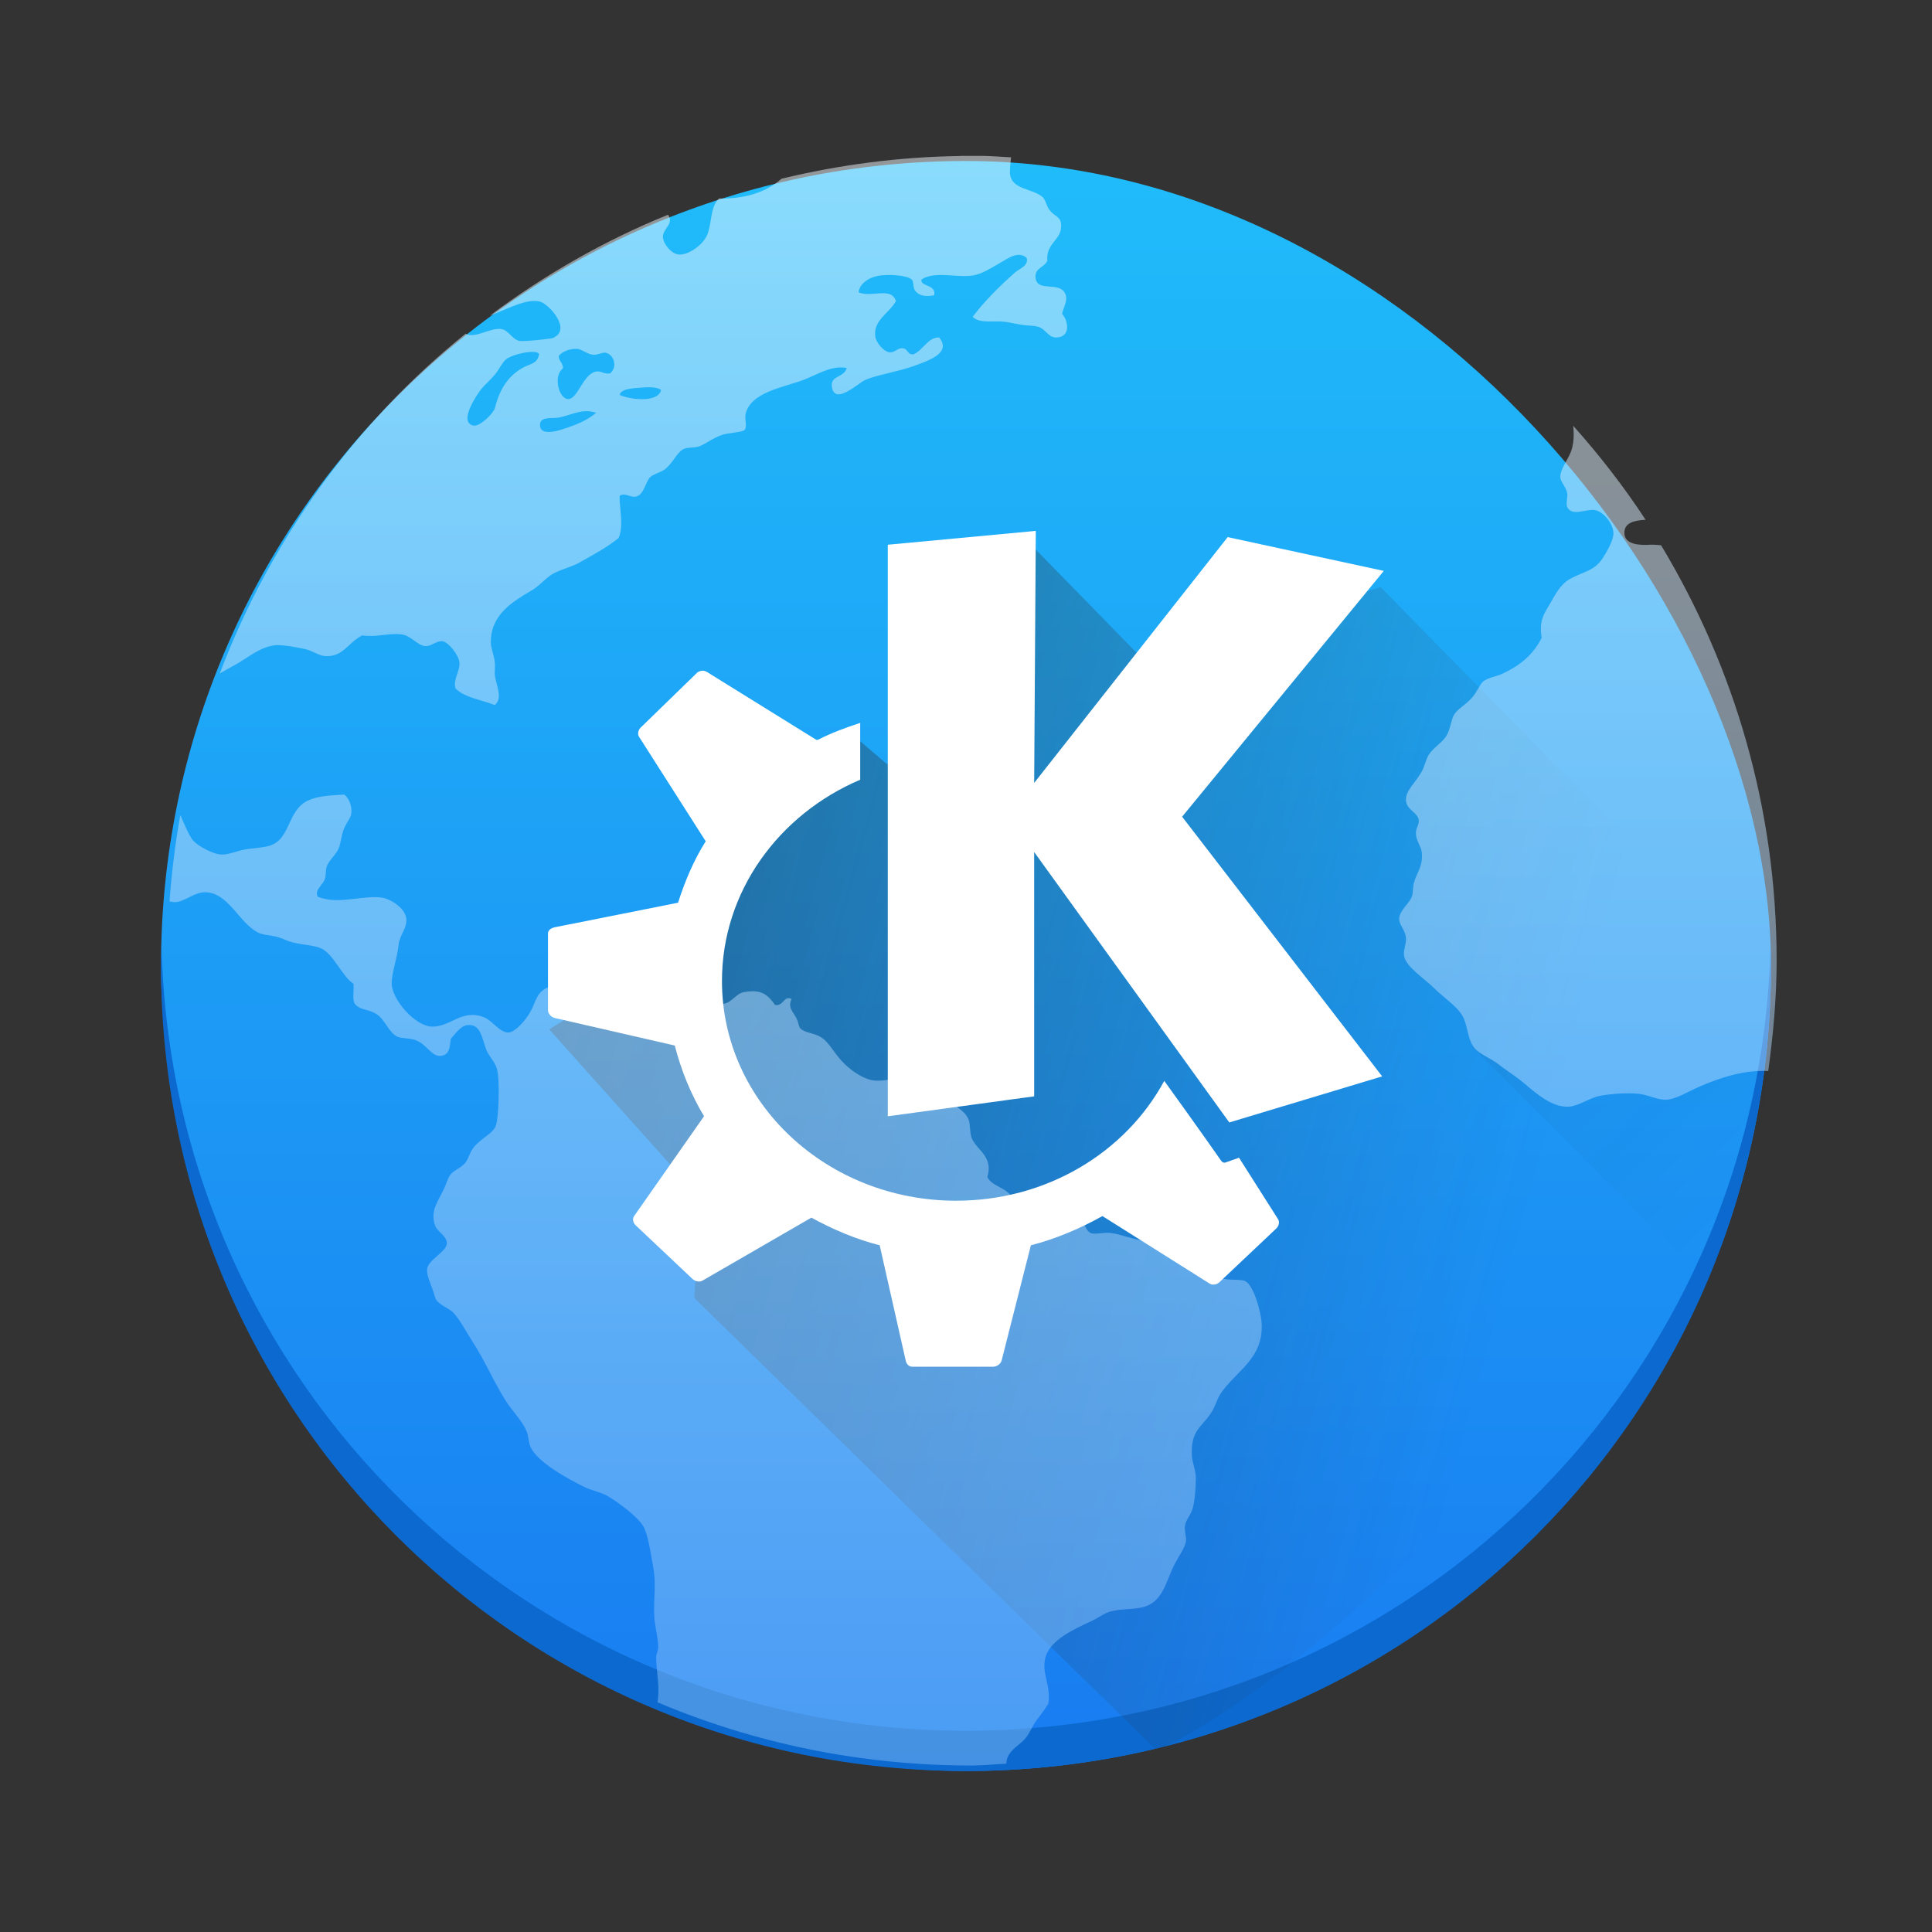 <?xml version="1.0" encoding="UTF-8" standalone="no"?>

<!-- Created with Inkscape (http://www.inkscape.org/) -->
<svg width="48" version="1.1" xmlns="http://www.w3.org/2000/svg" height="48" xmlns:xlink="http://www.w3.org/1999/xlink" xmlns:inkscape="http://www.inkscape.org/namespaces/inkscape">
 <rect width="100%" height="100%" fill="#333333" stroke="none"/>
 <defs id="defs5455">
  <linearGradient inkscape:collect="always" id="linearGradient4222">
   <stop style="stop-color:#292c2f" id="stop4224"/>
   <stop offset="1" style="stop-color:#292c2f;stop-opacity:0" id="stop4226"/>
  </linearGradient>
  <linearGradient inkscape:collect="always" xlink:href="#linearGradient4143" id="linearGradient4174" y1="543.798" y2="503.798" x2="0" gradientUnits="userSpaceOnUse" gradientTransform="matrix(1 0 0 1 -0 0)"/>
  <linearGradient inkscape:collect="always" id="linearGradient4143">
   <stop style="stop-color:#197cf1" id="stop4145"/>
   <stop offset="1" style="stop-color:#20bcfa" id="stop4147"/>
  </linearGradient>
  <linearGradient inkscape:collect="always" xlink:href="#linearGradient4222" id="linearGradient4228" y1="22.676" x1="-8.593" y2="35.042" x2="36.626" gradientUnits="userSpaceOnUse"/>
  <linearGradient inkscape:collect="always" xlink:href="#linearGradient4290" id="linearGradient4161" y1="30" y2="2" x2="0" gradientUnits="userSpaceOnUse" gradientTransform="matrix(1.429 0 0 1.429 385.852 500.803)"/>
  <linearGradient inkscape:collect="always" id="linearGradient4290">
   <stop style="stop-color:#7cbaf8" id="stop4292"/>
   <stop offset="1" style="stop-color:#f4fcff" id="stop4294"/>
  </linearGradient>
  <linearGradient inkscape:collect="always" xlink:href="#linearGradient4227" id="linearGradient4230" y1="12.506" x1="23" y2="19.506" x2="30" gradientUnits="userSpaceOnUse" gradientTransform="matrix(1.429 0 0 1.429 385.852 500.803)"/>
  <linearGradient inkscape:collect="always" id="linearGradient4227">
   <stop style="stop-color:#292c2f" id="stop4229"/>
   <stop offset="1" style="stop-opacity:0" id="stop4231"/>
  </linearGradient>
 </defs>
 <g inkscape:label="Capa 1" inkscape:groupmode="layer" id="layer1" transform="matrix(1 0 0 1 -384.571 -499.798)">
  <rect width="40" x="388.571" y="503.798" rx="20" height="40" style="stroke-opacity:0.55;fill:url(#linearGradient4174);stroke-width:2.8" id="rect4166"/>
  <path style="stroke-opacity:0.55;fill:#0c69cf;stroke-width:2.8" id="rect4775" d="M 4.012 23.5 C 4.008 23.667 4 23.832 4 24 C 4 35.08 12.92 44 24 44 C 35.08 44 44 35.08 44 24 C 44 23.832 43.992 23.667 43.988 23.5 C 43.724 34.347 34.912 43 24 43 C 13.088 43 4.276 34.347 4.012 23.5 z " transform="matrix(1 0 0 1 384.571 499.798)"/>
  <path inkscape:connector-curvature="0" style="fill:url(#linearGradient4228);opacity:0.837" id="rect4216" d="m 34.3,14.587 -5.866,1.831 -2.724,-2.788 -3.668,5.361 -0.684,-0.588 -4.182,4.942 -3.53,2.231 3.758,4.198 -0.154,2.474 11.495,11.248 C 34,41 43,31 44.108,24.571 Z" transform="matrix(1 0 0 1 384.571 499.798)"/>
  <g style="opacity:0.502" id="g4293">
   <path inkscape:connector-curvature="0" style="fill:url(#linearGradient4230);opacity:0.2;fill-rule:evenodd" id="path4219" d="m 427.297,516.291 -6.152,9.514 5.884,5.884 c 1.074,-2.457 1.68,-5.168 1.68,-8.03 0,-2.608 -0.511,-5.088 -1.412,-7.369 z"/>
   <path inkscape:connector-curvature="0" style="fill:url(#linearGradient4161)" id="path34" d="m 408.433,503.674 c -1.532,0.021 -3.016,0.22 -4.445,0.564 -0.376,0.337 -0.931,0.508 -1.554,0.491 -0.223,0.213 -0.171,0.611 -0.293,0.904 -0.102,0.246 -0.463,0.509 -0.709,0.488 -0.182,-0.015 -0.39,-0.271 -0.391,-0.441 -6.6e-4,-0.205 0.284,-0.319 0.128,-0.547 -1.592,0.645 -3.073,1.496 -4.428,2.508 0.363,-0.134 0.764,-0.359 1.094,-0.366 0.054,-6.5e-4 0.104,0.004 0.153,0.017 0.221,0.058 0.805,0.697 0.318,0.904 -0.046,0.02 -0.713,0.092 -0.829,0.072 -0.169,-0.028 -0.27,-0.263 -0.441,-0.293 -0.287,-0.05 -0.651,0.248 -0.898,0.114 -2.725,2.2 -4.841,5.107 -6.108,8.443 0.116,-0.067 0.235,-0.138 0.34,-0.193 0.357,-0.186 0.659,-0.486 1.074,-0.513 0.207,-0.004 0.507,0.056 0.706,0.098 0.184,0.038 0.332,0.161 0.491,0.173 0.451,0.034 0.558,-0.317 0.926,-0.513 0.38,0.054 0.633,-0.064 0.977,-0.025 0.234,0.026 0.403,0.276 0.586,0.29 0.154,0.015 0.289,-0.143 0.438,-0.12 0.144,0.022 0.392,0.337 0.416,0.513 0.03,0.22 -0.161,0.417 -0.098,0.658 0.23,0.234 0.648,0.281 0.977,0.416 0.214,-0.176 0.028,-0.504 0,-0.759 -0.004,-0.112 0.015,-0.212 0,-0.315 -0.02,-0.176 -0.097,-0.338 -0.098,-0.488 -0.004,-0.695 0.561,-1.02 1.027,-1.295 0.202,-0.12 0.361,-0.328 0.536,-0.416 0.247,-0.124 0.431,-0.153 0.636,-0.268 0.37,-0.208 0.687,-0.376 0.977,-0.611 0.134,-0.315 0.015,-0.738 0.025,-1.049 0.134,-0.082 0.249,0.037 0.391,0.025 0.223,-0.047 0.242,-0.362 0.368,-0.488 0.074,-0.072 0.274,-0.124 0.366,-0.195 0.222,-0.175 0.294,-0.438 0.488,-0.513 0.07,-0.028 0.231,-0.021 0.34,-0.05 0.145,-0.038 0.35,-0.209 0.586,-0.29 0.154,-0.054 0.505,-0.064 0.564,-0.123 0.072,-0.074 -10e-5,-0.28 0.025,-0.391 0.118,-0.551 0.949,-0.668 1.44,-0.854 0.344,-0.13 0.696,-0.369 1.074,-0.296 -0.074,0.262 -0.425,0.17 -0.366,0.488 0.082,0.442 0.673,-0.128 0.829,-0.193 0.298,-0.126 0.809,-0.201 1.2,-0.343 0.343,-0.126 0.956,-0.317 0.633,-0.709 -0.269,-0.015 -0.399,0.315 -0.633,0.416 -0.162,0.026 -0.132,-0.135 -0.271,-0.148 -0.132,-0.015 -0.205,0.121 -0.34,0.098 -0.134,-0.022 -0.322,-0.234 -0.343,-0.391 -0.054,-0.408 0.345,-0.575 0.513,-0.879 -0.112,-0.369 -0.621,-0.076 -0.929,-0.22 0.029,-0.22 0.257,-0.371 0.513,-0.413 0.21,-0.035 0.681,-0.017 0.806,0.095 0.072,0.062 0.005,0.216 0.123,0.318 0.124,0.112 0.277,0.102 0.438,0.075 0.058,-0.278 -0.361,-0.209 -0.315,-0.393 0.33,-0.216 0.866,-0.038 1.27,-0.098 0.232,-0.034 0.478,-0.199 0.684,-0.315 0.196,-0.112 0.451,-0.305 0.658,-0.123 0.056,0.199 -0.182,0.266 -0.293,0.366 -0.374,0.332 -0.759,0.713 -1.049,1.099 0.178,0.174 0.502,0.087 0.804,0.123 0.118,0.015 0.266,0.051 0.391,0.072 0.146,0.026 0.302,0.018 0.416,0.047 0.205,0.05 0.26,0.271 0.463,0.271 0.334,-6e-4 0.337,-0.363 0.148,-0.589 0.06,-0.23 0.153,-0.349 0.072,-0.511 -0.15,-0.301 -0.703,-0.015 -0.731,-0.391 -0.018,-0.243 0.205,-0.234 0.293,-0.416 -0.04,-0.47 0.386,-0.505 0.34,-0.926 -0.02,-0.176 -0.17,-0.178 -0.293,-0.343 -0.064,-0.084 -0.093,-0.253 -0.17,-0.318 -0.255,-0.216 -0.775,-0.174 -0.806,-0.586 -0.004,-0.139 0.015,-0.264 0.028,-0.396 -0.235,-0.011 -0.468,-0.033 -0.706,-0.036 l -0.552,0 z m -9.514,4.791 c 0.114,0.015 0.252,0.137 0.391,0.148 0.13,0.004 0.238,-0.072 0.318,-0.05 0.204,0.054 0.29,0.362 0.098,0.513 -0.16,0.02 -0.223,-0.069 -0.343,-0.047 -0.332,0.056 -0.458,0.705 -0.706,0.684 -0.234,-0.02 -0.36,-0.589 -0.123,-0.759 0.015,-0.148 -0.108,-0.172 -0.1,-0.318 0.071,-0.09 0.271,-0.187 0.466,-0.17 z m -1.099,0.075 c 0.068,0.003 0.119,0.018 0.145,0.047 -0.032,0.26 -0.237,0.244 -0.438,0.366 -0.347,0.21 -0.548,0.529 -0.658,0.977 -0.032,0.13 -0.373,0.475 -0.538,0.441 -0.387,-0.082 0.107,-0.796 0.195,-0.904 0.098,-0.12 0.228,-0.227 0.343,-0.366 0.112,-0.134 0.185,-0.316 0.293,-0.391 0.118,-0.082 0.454,-0.178 0.658,-0.17 z m 2.891,0.879 c 0.124,0.003 0.234,0.022 0.285,0.072 -0.08,0.322 -0.773,0.236 -1.027,0.12 0.017,-0.122 0.206,-0.154 0.366,-0.17 0.112,-0.004 0.253,-0.026 0.377,-0.022 z m -1.582,0.594 c 0.082,-0.003 0.167,0.016 0.254,0.039 -0.225,0.188 -0.468,0.294 -0.854,0.416 -0.186,0.059 -0.507,0.132 -0.539,-0.075 -0.038,-0.254 0.271,-0.195 0.441,-0.218 0.213,-0.029 0.448,-0.154 0.698,-0.162 z m 24.528,0.363 c 0.018,0.183 0.021,0.358 -0.028,0.555 -0.066,0.265 -0.305,0.504 -0.293,0.734 0.015,0.118 0.144,0.231 0.173,0.391 0.015,0.085 -0.04,0.266 0,0.343 0.124,0.24 0.463,0.037 0.684,0.072 0.216,0.035 0.466,0.344 0.463,0.586 -0.003,0.168 -0.161,0.449 -0.268,0.611 -0.213,0.324 -0.501,0.338 -0.806,0.511 -0.255,0.144 -0.364,0.385 -0.513,0.636 -0.162,0.271 -0.262,0.436 -0.195,0.829 -0.218,0.433 -0.55,0.698 -1.002,0.904 -0.134,0.06 -0.315,0.081 -0.438,0.17 -0.098,0.07 -0.154,0.26 -0.293,0.416 -0.171,0.191 -0.351,0.27 -0.441,0.416 -0.07,0.112 -0.093,0.337 -0.17,0.488 -0.104,0.205 -0.326,0.306 -0.463,0.513 -0.062,0.096 -0.104,0.29 -0.173,0.416 -0.155,0.281 -0.419,0.484 -0.391,0.731 0.028,0.239 0.3,0.28 0.318,0.488 0.004,0.118 -0.077,0.19 -0.072,0.318 0.004,0.187 0.13,0.319 0.145,0.463 0.036,0.363 -0.124,0.508 -0.193,0.756 -0.032,0.118 -0.019,0.251 -0.05,0.343 -0.06,0.181 -0.313,0.346 -0.318,0.561 -0.003,0.152 0.157,0.274 0.17,0.488 0.004,0.148 -0.073,0.305 -0.047,0.441 0.052,0.266 0.527,0.575 0.734,0.781 0.276,0.276 0.637,0.49 0.756,0.781 0.1,0.247 0.1,0.57 0.293,0.756 0.142,0.138 0.378,0.222 0.561,0.366 0.17,0.134 0.357,0.249 0.538,0.391 0.297,0.232 0.746,0.697 1.219,0.661 0.247,-0.018 0.501,-0.221 0.781,-0.271 0.289,-0.052 0.663,-0.077 0.954,-0.047 0.223,0.022 0.452,0.156 0.684,0.145 0.245,-0.015 0.525,-0.197 0.804,-0.318 0.439,-0.191 1.079,-0.429 1.722,-0.393 0.123,-0.9 0.209,-1.813 0.209,-2.748 0,-3.784 -1.059,-7.304 -2.871,-10.315 -0.084,-0.006 -0.162,-0.017 -0.254,-0.014 -0.248,0.015 -0.655,0.015 -0.658,-0.293 -0.002,-0.253 0.239,-0.309 0.527,-0.326 -0.539,-0.825 -1.144,-1.601 -1.797,-2.335 z m -30.527,9.163 c -0.406,0.022 -0.671,0.041 -0.901,0.145 -0.528,0.24 -0.426,0.956 -0.954,1.124 -0.183,0.058 -0.432,0.06 -0.633,0.098 -0.173,0.032 -0.385,0.126 -0.564,0.123 -0.212,-0.004 -0.58,-0.208 -0.706,-0.343 -0.087,-0.094 -0.228,-0.421 -0.321,-0.639 -0.127,0.703 -0.215,1.419 -0.268,2.146 0.043,0.008 0.089,0.019 0.126,0.019 0.231,10e-4 0.479,-0.239 0.734,-0.246 0.599,-0.017 0.859,0.762 1.342,1.002 0.122,0.06 0.281,0.063 0.438,0.098 0.126,0.028 0.221,0.082 0.343,0.123 0.258,0.088 0.575,0.078 0.781,0.17 0.311,0.138 0.539,0.722 0.806,0.879 0.015,0.158 -0.029,0.371 0.025,0.488 0.126,0.171 0.305,0.134 0.513,0.246 0.249,0.134 0.325,0.48 0.561,0.586 0.081,0.036 0.287,0.033 0.416,0.072 0.324,0.098 0.428,0.473 0.706,0.391 0.182,-0.054 0.169,-0.242 0.198,-0.416 0.12,-0.13 0.251,-0.337 0.438,-0.34 0.303,-0.015 0.33,0.314 0.441,0.608 0.062,0.167 0.225,0.313 0.268,0.488 0.076,0.303 0.039,1.211 -0.025,1.392 -0.076,0.222 -0.378,0.317 -0.564,0.564 -0.088,0.116 -0.129,0.284 -0.195,0.366 -0.12,0.146 -0.298,0.184 -0.388,0.318 -0.051,0.076 -0.099,0.238 -0.148,0.34 -0.147,0.311 -0.344,0.531 -0.22,0.904 0.052,0.154 0.292,0.257 0.293,0.438 6.3e-4,0.213 -0.453,0.403 -0.488,0.636 -0.026,0.173 0.14,0.483 0.195,0.709 0.04,0.171 0.363,0.277 0.463,0.391 0.171,0.192 0.309,0.464 0.466,0.706 0.31,0.475 0.552,1.054 0.854,1.515 0.159,0.241 0.382,0.458 0.488,0.709 0.054,0.126 0.048,0.277 0.098,0.391 0.175,0.394 0.944,0.806 1.342,1.002 0.186,0.091 0.393,0.123 0.564,0.218 0.259,0.144 0.771,0.532 0.901,0.759 0.116,0.204 0.189,0.7 0.246,1.024 0.076,0.429 0.004,0.758 0.025,1.222 0.015,0.251 0.095,0.505 0.098,0.756 0.001,0.088 -0.046,0.153 -0.05,0.243 -0.004,0.305 0.076,0.648 0.05,0.954 -0.002,0.066 -0.009,0.115 -0.019,0.173 2.397,1.012 5.034,1.571 7.807,1.571 0.29,0 0.572,-0.033 0.859,-0.045 0.006,-0.046 0.013,-0.091 0.022,-0.128 0.088,-0.248 0.316,-0.33 0.463,-0.513 0.111,-0.138 0.162,-0.3 0.268,-0.438 0.115,-0.15 0.217,-0.283 0.293,-0.416 0.072,-0.446 -0.178,-0.756 -0.072,-1.147 0.117,-0.438 0.722,-0.706 1.147,-0.904 0.146,-0.068 0.297,-0.179 0.416,-0.22 0.294,-0.102 0.66,-0.047 0.929,-0.145 0.458,-0.167 0.505,-0.657 0.731,-1.074 0.106,-0.197 0.247,-0.395 0.268,-0.536 0.018,-0.126 -0.045,-0.244 -0.025,-0.393 0.022,-0.148 0.154,-0.276 0.195,-0.438 0.054,-0.212 0.075,-0.521 0.075,-0.756 0,-0.193 -0.089,-0.364 -0.098,-0.538 -0.032,-0.633 0.229,-0.704 0.463,-1.049 0.118,-0.171 0.161,-0.366 0.243,-0.488 0.393,-0.587 1.076,-0.871 1.027,-1.758 -0.017,-0.294 -0.2,-0.958 -0.416,-1.052 -0.124,-0.054 -0.407,-0.004 -0.586,-0.072 -0.577,-0.215 -0.917,-0.931 -1.515,-0.977 -0.128,-0.015 -0.244,0.052 -0.388,0.05 -0.237,-0.015 -0.595,-0.166 -0.857,-0.195 -0.167,-0.018 -0.388,0.049 -0.488,0 -0.152,-0.074 -0.169,-0.354 -0.293,-0.438 -0.098,-0.068 -0.289,-0.09 -0.438,-0.148 -0.24,-0.093 -0.431,-0.201 -0.709,-0.22 -0.086,-0.004 -0.193,0.041 -0.293,0.025 -0.154,-0.026 -0.274,-0.207 -0.416,-0.293 -0.177,-0.108 -0.342,-0.161 -0.416,-0.315 0.16,-0.526 -0.283,-0.673 -0.391,-0.977 -0.052,-0.142 -0.027,-0.314 -0.072,-0.441 -0.064,-0.182 -0.244,-0.286 -0.441,-0.438 -0.353,-0.272 -0.667,-0.526 -1.172,-0.589 -0.222,-0.028 -0.441,0.067 -0.709,0.05 -0.284,-0.018 -0.641,-0.268 -0.854,-0.511 -0.207,-0.237 -0.308,-0.45 -0.488,-0.564 -0.171,-0.11 -0.397,-0.107 -0.513,-0.218 -0.052,-0.048 -0.042,-0.131 -0.098,-0.246 -0.086,-0.178 -0.23,-0.275 -0.123,-0.488 -0.195,-0.1 -0.2,0.185 -0.413,0.148 -0.19,-0.269 -0.35,-0.397 -0.781,-0.318 -0.197,0.036 -0.309,0.287 -0.538,0.293 -0.189,0.015 -0.337,-0.21 -0.586,-0.246 -0.188,-0.026 -0.402,0.051 -0.536,0.025 -0.208,-0.042 -0.273,-0.215 -0.463,-0.34 -0.14,-0.092 -0.41,-0.248 -0.488,-0.246 -0.245,0.015 -0.42,0.523 -0.759,0.343 -0.165,-0.208 0.268,-0.318 0.072,-0.513 -0.148,-0.148 -0.272,0.066 -0.391,0.148 -0.136,0.094 -0.263,0.187 -0.413,0.243 -0.335,0.126 -0.544,0.06 -0.806,0.195 -0.243,0.126 -0.253,0.336 -0.391,0.586 -0.112,0.205 -0.37,0.501 -0.539,0.513 -0.205,0.015 -0.4,-0.285 -0.586,-0.366 -0.559,-0.242 -0.83,0.214 -1.295,0.22 -0.431,0.015 -1.046,-0.694 -1.024,-1.099 0.004,-0.247 0.141,-0.623 0.17,-0.929 0.026,-0.243 0.193,-0.389 0.195,-0.611 0.004,-0.297 -0.394,-0.526 -0.586,-0.561 -0.456,-0.084 -1.09,0.184 -1.613,-0.025 -0.1,-0.165 0.117,-0.28 0.173,-0.441 0.032,-0.091 0.015,-0.215 0.047,-0.315 0.058,-0.156 0.22,-0.276 0.293,-0.441 0.055,-0.126 0.068,-0.307 0.123,-0.463 0.064,-0.178 0.182,-0.291 0.195,-0.416 0.018,-0.164 -0.044,-0.355 -0.173,-0.463 z m 6.529,5.17 c 0.166,0.015 0.186,0.358 0.017,0.385 -0.183,0.028 -0.275,-0.286 -0.098,-0.368 0.03,-0.015 0.057,-0.018 0.081,-0.017 z"/>
  </g>
  <path inkscape:label="Capa 1" inkscape:connector-curvature="0" style="shape-rendering:auto;color-interpolation-filters:linearRGB;fill:#ffffff;image-rendering:auto;text-rendering:auto;color:#000000;color-rendering:auto;color-interpolation:sRGB" id="path5692_2_-3-2" d="m 12.339,1033.362 -2.833,0.265 0,10.94 2.802,-0.382 0,-4.676 3.735,5.176 2.926,-0.882 -3.829,-4.97 3.86,-4.705 -2.988,-0.647 -3.704,4.705 0.031,-4.823 z m -6.381,2.676 c -0.032,0 -0.07,0.017 -0.093,0.03 l -1.089,1.059 c -0.046,0.046 -0.065,0.123 -0.031,0.176 l 1.276,2 c -0.229,0.364 -0.398,0.762 -0.529,1.176 l -2.366,0.471 c -0.066,0.017 -0.124,0.054 -0.124,0.118 l 0,1.47 c 0,0.062 0.061,0.131 0.124,0.146 l 2.303,0.529 c 0.123,0.479 0.309,0.935 0.56,1.353 l -1.339,1.912 c -0.037,0.054 -0.018,0.131 0.031,0.176 l 1.09,1.029 c 0.046,0.042 0.13,0.064 0.187,0.03 l 2.086,-1.206 c 0.41,0.224 0.84,0.41 1.307,0.529 l 0.498,2.206 c 0.014,0.064 0.057,0.118 0.124,0.118 l 1.556,0 c 0.066,0 0.14,-0.057 0.156,-0.118 l 0.56,-2.206 c 0.482,-0.123 0.95,-0.325 1.37,-0.559 l 2.054,1.294 c 0.057,0.034 0.139,0.017 0.187,-0.03 l 1.089,-1.029 c 0.047,-0.046 0.065,-0.123 0.031,-0.176 l -0.747,-1.176 -0.249,0.088 c -0.036,0.017 -0.073,0 -0.093,-0.03 0,0 -0.471,-0.674 -1.089,-1.529 -0.74,1.368 -2.247,2.294 -3.984,2.294 -2.469,0 -4.482,-1.873 -4.482,-4.205 0,-1.716 1.091,-3.192 2.646,-3.853 l 0,-1.088 c -0.283,0.094 -0.549,0.19 -0.809,0.324 -1.931e-4,0 -0.03,0 -0.031,0 l -2.086,-1.294 c -0.028,-0.017 -0.062,-0.032 -0.093,-0.029 z" transform="matrix(1.298 0 0 1.298 394.289 -828.316)"/>
 </g>
</svg>
